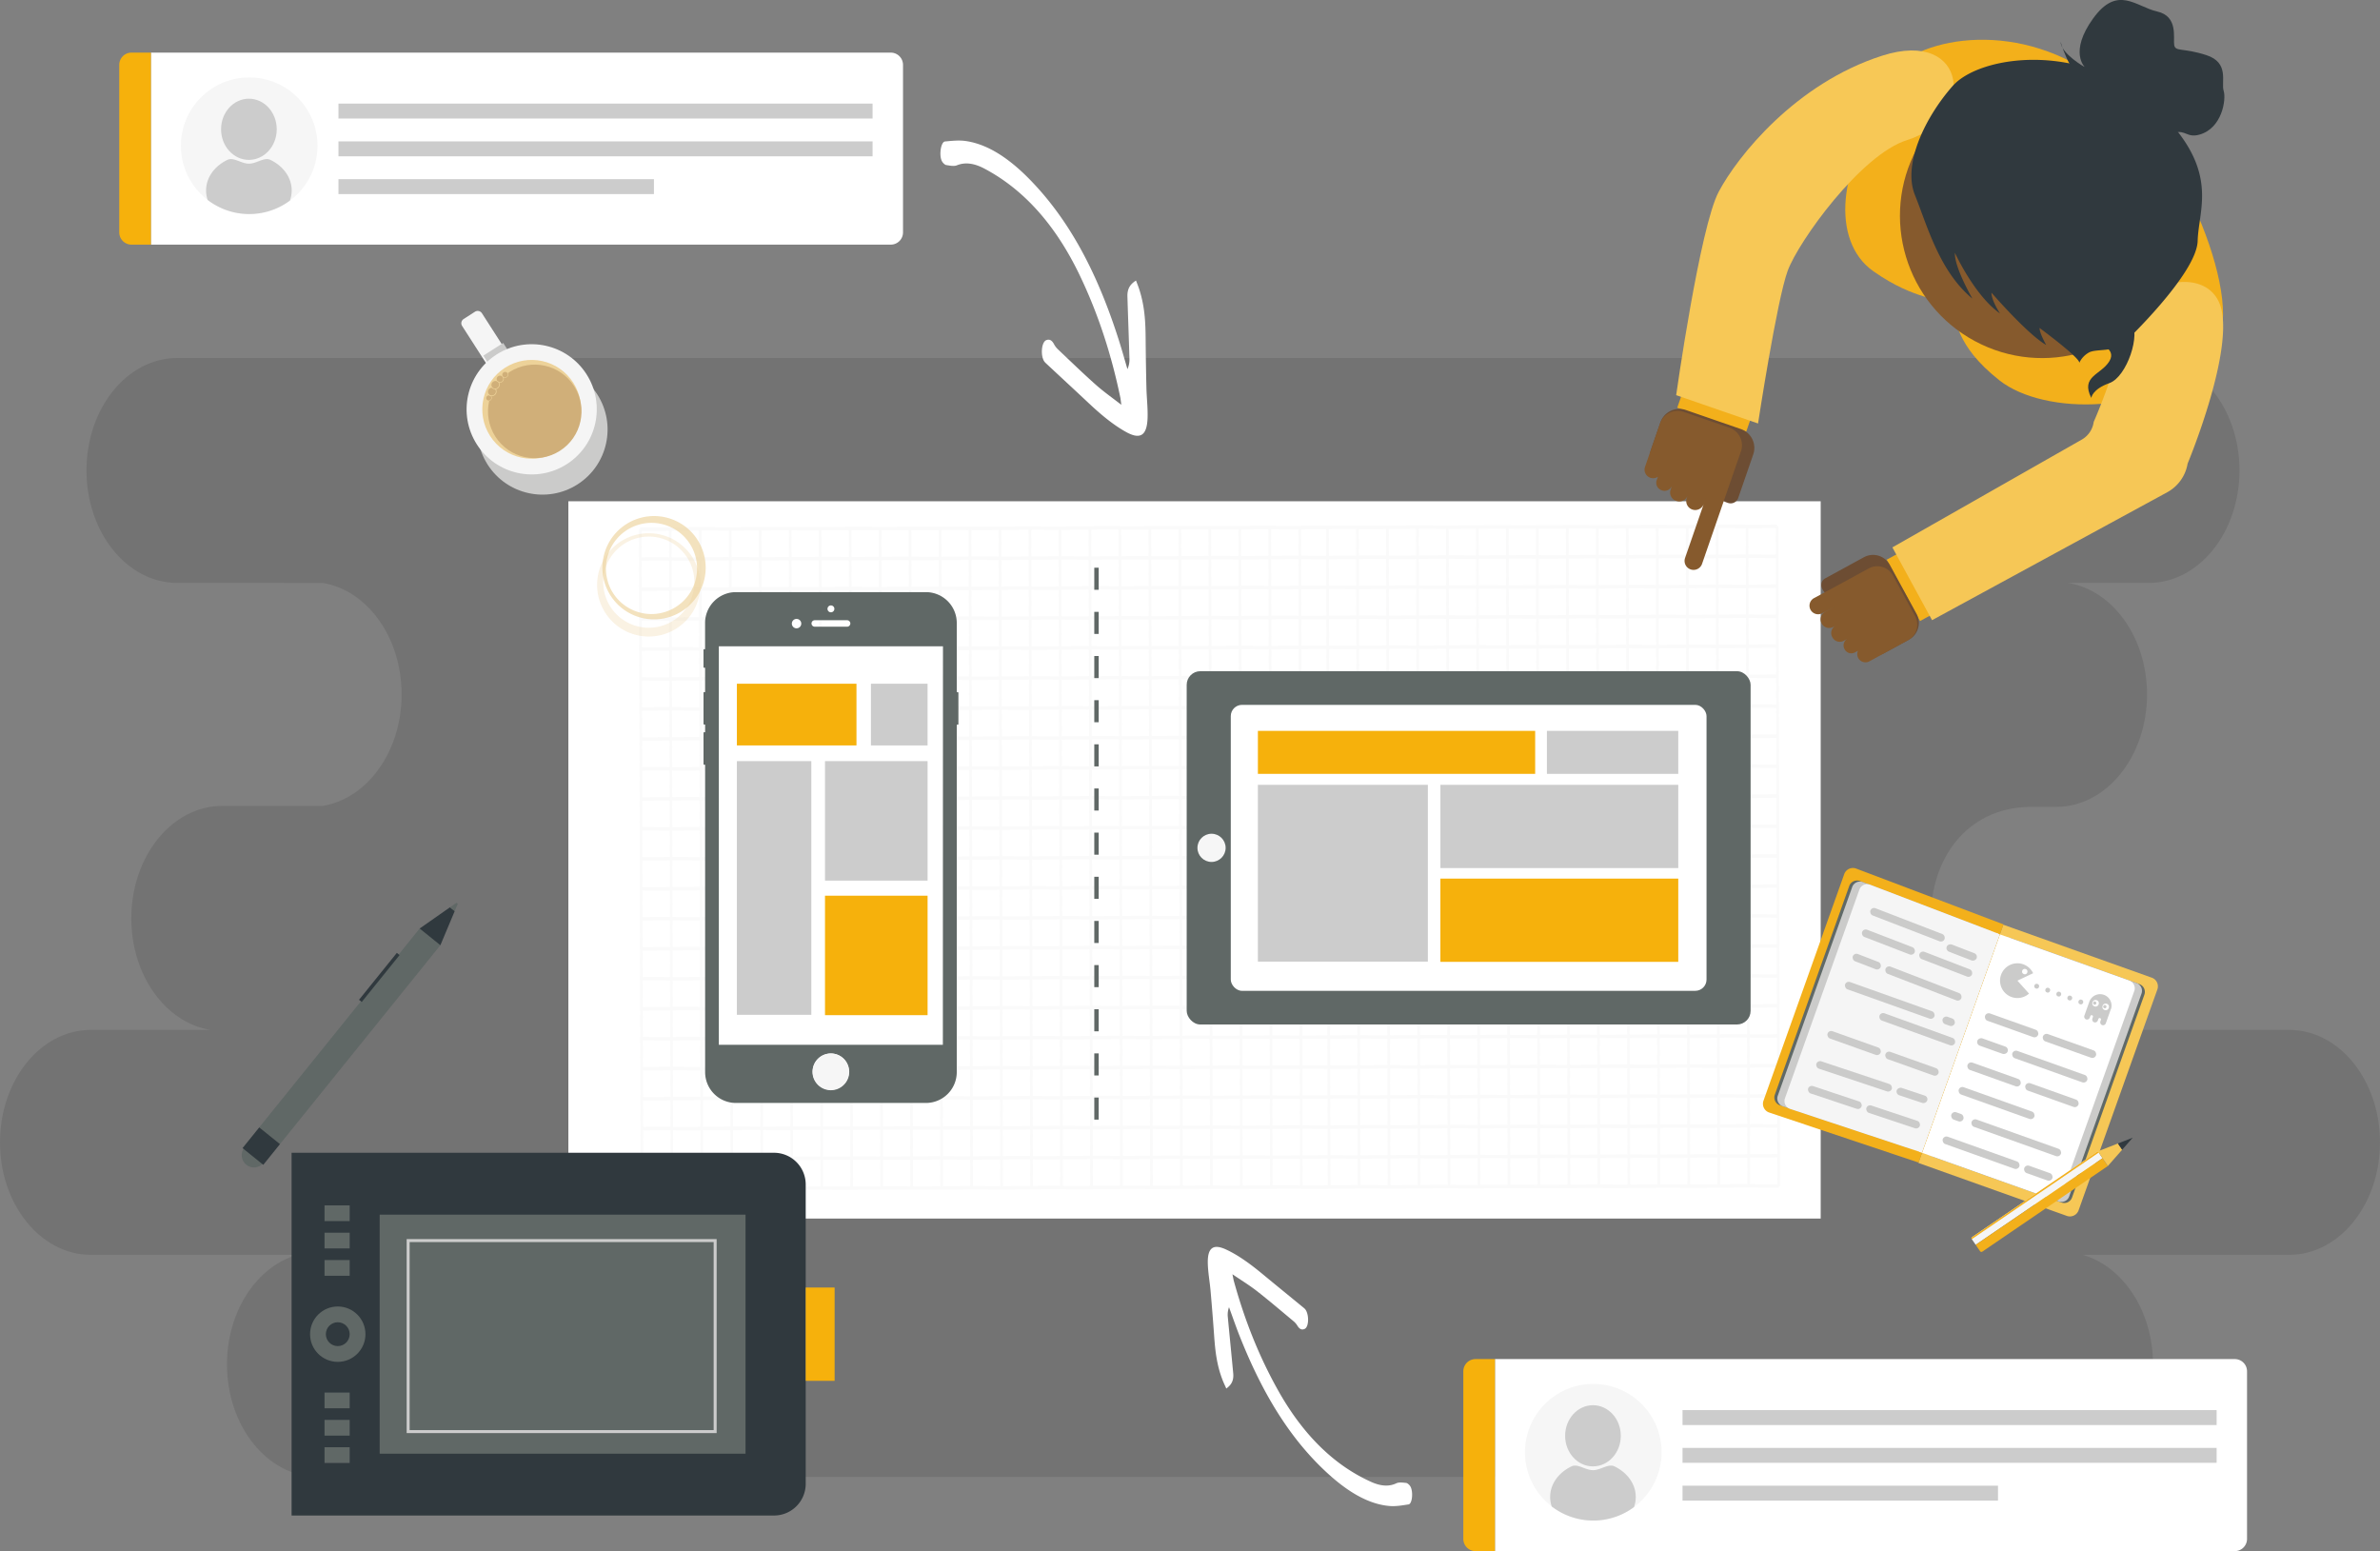 <svg xmlns="http://www.w3.org/2000/svg" viewBox="0 0 1945.09 1267.53"><rect x="0" y="0" width="1945.09" height="1267.53" fill="#808080" stroke="none"/><defs><style>.cls-1{opacity:0.1;}.cls-2{fill:#fff;}.cls-11,.cls-3,.cls-4,.cls-9{fill:none;stroke-miterlimit:10;}.cls-3,.cls-4{stroke:#cbcbca;}.cls-3{stroke-width:2.81px;}.cls-4{stroke-width:2.14px;}.cls-5{fill:#606866;}.cls-6{fill:#f6f6f6;}.cls-7{fill:#f6b10c;}.cls-8{fill:#ccc;}.cls-9{stroke:#606866;stroke-width:3.61px;stroke-dasharray:18.04;}.cls-10{fill:#30393e;}.cls-11{stroke:#ccc;stroke-width:2.44px;}.cls-12,.cls-13,.cls-16{fill:#edd299;}.cls-12{opacity:0.63;}.cls-13{opacity:0.27;}.cls-14{fill:#cbcbca;}.cls-15{fill:#f5f5f5;}.cls-17{fill:#d0af79;}.cls-18{fill:#f6c756;}.cls-19{fill:#606967;}.cls-20{fill:#f3b01b;}.cls-21{fill:#30393f;}.cls-22{fill:#6d4d33;}.cls-23{fill:#865a2d;}.cls-24{fill:#f7c856;}</style></defs><title>Asset 14</title><g id="Layer_2" data-name="Layer 2"><g id="Layer_1-2" data-name="Layer 1"><path class="cls-1" d="M1870.89,841.6H1657.17v-.07c-49.49-1.44-79.17-41.64-79.17-91.05s29.68-89.61,79.17-91.05v-.07h23.32c41,0,74.2-41.15,74.2-91.9h0c0-46.74-28.18-85.3-64.64-91.12h66c41,0,74.2-41.15,74.2-91.9h0c0-50.76-33.23-91.91-74.2-91.91H144.88c-41,0-74.2,41.15-74.2,91.91h0c0,50.76,33.22,91.9,74.2,91.9H263.52c36.49,5.78,64.71,44.35,64.71,91.12S300,652.79,263.52,658.57h-82c-41,0-74.2,41.15-74.2,91.9h0c0,46.74,28.18,85.31,64.64,91.12H74.2c-41,0-74.2,41.15-74.2,91.91H0c0,50.76,33.22,91.91,74.2,91.91H242.87c-32.86,9.45-57.36,45.92-57.36,89.5h0c0,50.76,33.22,91.91,74.2,91.91H1685.38c41,0,74.2-41.15,74.2-91.91h0c0-43.58-24.5-80-57.36-89.5h168.67c41,0,74.2-41.15,74.2-91.91h0C1945.09,882.74,1911.87,841.6,1870.89,841.6Z"/><rect class="cls-2" x="464.51" y="409.62" width="1023.48" height="586.14"/><g class="cls-1"><line class="cls-3" x1="1452.34" y1="430.09" x2="523.35" y2="432.35"/><line class="cls-3" x1="1452.4" y1="454.58" x2="523.41" y2="456.85"/><line class="cls-3" x1="1452.46" y1="479.08" x2="523.47" y2="481.35"/><line class="cls-3" x1="1452.52" y1="503.58" x2="523.53" y2="505.84"/><line class="cls-3" x1="1452.64" y1="552.57" x2="523.65" y2="554.83"/><line class="cls-3" x1="1452.58" y1="528.07" x2="523.59" y2="530.34"/><line class="cls-3" x1="1452.7" y1="577.06" x2="523.71" y2="579.33"/><line class="cls-3" x1="1452.76" y1="601.56" x2="523.77" y2="603.82"/><line class="cls-3" x1="1452.82" y1="626.05" x2="523.83" y2="628.32"/><line class="cls-3" x1="1452.88" y1="650.55" x2="523.89" y2="652.82"/><line class="cls-3" x1="1452.94" y1="675.05" x2="523.95" y2="677.31"/><line class="cls-3" x1="1453" y1="699.54" x2="524.01" y2="701.81"/><line class="cls-3" x1="1453.06" y1="724.04" x2="524.07" y2="726.3"/><line class="cls-3" x1="1453.12" y1="748.53" x2="524.12" y2="750.8"/><line class="cls-3" x1="1453.18" y1="773.03" x2="524.18" y2="775.29"/><line class="cls-3" x1="1453.66" y1="969" x2="524.66" y2="971.26"/><line class="cls-3" x1="1453.24" y1="797.53" x2="524.24" y2="799.79"/><line class="cls-3" x1="1453.3" y1="822.02" x2="524.3" y2="824.29"/><line class="cls-3" x1="1453.36" y1="846.52" x2="524.36" y2="848.78"/><line class="cls-3" x1="1453.42" y1="871.01" x2="524.42" y2="873.28"/><line class="cls-3" x1="1453.48" y1="895.51" x2="524.48" y2="897.77"/><line class="cls-3" x1="1453.54" y1="920" x2="524.54" y2="922.27"/><line class="cls-3" x1="1453.6" y1="944.5" x2="524.6" y2="946.77"/><line class="cls-4" x1="1063.53" y1="969.95" x2="1062.22" y2="431.04"/><line class="cls-4" x1="1039.04" y1="970.01" x2="1037.72" y2="431.1"/><line class="cls-4" x1="1014.54" y1="970.07" x2="1013.23" y2="431.16"/><line class="cls-4" x1="990.04" y1="970.13" x2="988.73" y2="431.22"/><line class="cls-4" x1="941.05" y1="970.25" x2="939.74" y2="431.34"/><line class="cls-4" x1="965.55" y1="970.19" x2="964.23" y2="431.28"/><line class="cls-4" x1="916.56" y1="970.31" x2="915.24" y2="431.4"/><line class="cls-4" x1="892.06" y1="970.36" x2="890.75" y2="431.46"/><line class="cls-4" x1="867.57" y1="970.42" x2="866.25" y2="431.52"/><line class="cls-4" x1="843.07" y1="970.48" x2="841.76" y2="431.58"/><line class="cls-4" x1="818.57" y1="970.54" x2="817.26" y2="431.64"/><line class="cls-4" x1="794.08" y1="970.6" x2="792.76" y2="431.7"/><line class="cls-4" x1="769.58" y1="970.66" x2="768.27" y2="431.76"/><line class="cls-4" x1="745.09" y1="970.72" x2="743.77" y2="431.82"/><line class="cls-4" x1="720.59" y1="970.78" x2="719.28" y2="431.88"/><line class="cls-4" x1="524.62" y1="971.26" x2="523.31" y2="432.35"/><line class="cls-4" x1="696.09" y1="970.84" x2="694.78" y2="431.94"/><line class="cls-4" x1="671.6" y1="970.9" x2="670.28" y2="432"/><line class="cls-4" x1="647.1" y1="970.96" x2="645.79" y2="432.06"/><line class="cls-4" x1="622.61" y1="971.02" x2="621.29" y2="432.12"/><line class="cls-4" x1="598.11" y1="971.08" x2="596.8" y2="432.17"/><line class="cls-4" x1="573.62" y1="971.14" x2="572.3" y2="432.23"/><line class="cls-4" x1="549.12" y1="971.2" x2="547.81" y2="432.29"/><line class="cls-4" x1="1453.66" y1="969" x2="1452.34" y2="430.09"/><line class="cls-4" x1="1429.16" y1="969.06" x2="1427.85" y2="430.15"/><line class="cls-4" x1="1404.67" y1="969.12" x2="1403.35" y2="430.21"/><line class="cls-4" x1="1380.17" y1="969.17" x2="1378.86" y2="430.27"/><line class="cls-4" x1="1355.68" y1="969.23" x2="1354.36" y2="430.33"/><line class="cls-4" x1="1331.18" y1="969.29" x2="1329.87" y2="430.39"/><line class="cls-4" x1="1306.68" y1="969.35" x2="1305.37" y2="430.45"/><line class="cls-4" x1="1282.19" y1="969.41" x2="1280.87" y2="430.51"/><line class="cls-4" x1="1086.22" y1="969.89" x2="1084.91" y2="430.98"/><line class="cls-4" x1="1257.69" y1="969.47" x2="1256.38" y2="430.57"/><line class="cls-4" x1="1233.2" y1="969.53" x2="1231.88" y2="430.63"/><line class="cls-4" x1="1208.7" y1="969.59" x2="1207.39" y2="430.69"/><line class="cls-4" x1="1184.21" y1="969.65" x2="1182.89" y2="430.75"/><line class="cls-4" x1="1159.71" y1="969.71" x2="1158.4" y2="430.81"/><line class="cls-4" x1="1135.21" y1="969.77" x2="1133.9" y2="430.87"/><line class="cls-4" x1="1110.72" y1="969.83" x2="1109.4" y2="430.92"/></g><rect class="cls-2" x="587.5" y="528.12" width="183.18" height="326.8"/><path class="cls-5" d="M782.81,565.65h-.88V509.06a25.22,25.22,0,0,0-25.19-25.19H601.42a25.22,25.22,0,0,0-25.19,25.19v21.48h-.86a.42.42,0,0,0-.26.12l-.06,0s0,0,0,0a.5.5,0,0,0-.12.31v14.19a.48.48,0,0,0,.46.5h.86v19.92h-.86a.44.44,0,0,0-.26.12s0,0-.06,0,0,0,0,0a.5.5,0,0,0-.12.31v25.56a.48.48,0,0,0,.46.5h.86v6.28h-.86a.48.48,0,0,0-.46.5v25.55a.48.48,0,0,0,.46.5h.86V876.11a25.22,25.22,0,0,0,25.19,25.19H756.74a25.22,25.22,0,0,0,25.19-25.19V592.2h.88a.48.48,0,0,0,.47-.5V566.15A.49.49,0,0,0,782.81,565.65ZM679.09,494.73a2.81,2.81,0,1,1-2.81,2.81A2.81,2.81,0,0,1,679.09,494.73Zm-13.23,12.1h26.46a2.64,2.64,0,1,1,0,5.28H665.86a2.64,2.64,0,1,1,0-5.28ZM651,505.74a3.85,3.85,0,1,1-3.85,3.84A3.85,3.85,0,0,1,651,505.74Zm28,384.76a14.82,14.82,0,1,1,14.82-14.82A14.84,14.84,0,0,1,679.09,890.5Zm91.57-36.72H587.48V528.13H770.66Z"/><circle class="cls-6" cx="679.03" cy="875.88" r="15.02"/><rect class="cls-7" x="602.23" y="558.72" width="97.73" height="50.41"/><rect class="cls-8" x="711.78" y="558.72" width="46.29" height="50.41"/><rect class="cls-8" x="602.23" y="621.98" width="60.84" height="207.28"/><rect class="cls-8" x="674.24" y="621.98" width="83.84" height="97.62"/><rect class="cls-7" x="674.24" y="731.93" width="83.84" height="97.62"/><rect class="cls-5" x="969.84" y="548.48" width="460.87" height="288.7" rx="11.14" ry="11.14"/><rect class="cls-2" x="1005.87" y="575.98" width="388.82" height="233.69" rx="9.21" ry="9.21"/><circle class="cls-6" cx="990.15" cy="692.83" r="11.52"/><rect class="cls-7" x="1028.03" y="597.24" width="226.61" height="35.13"/><rect class="cls-8" x="1264.24" y="597.24" width="107.34" height="35.13"/><rect class="cls-8" x="1028.03" y="641.33" width="138.91" height="144.46"/><rect class="cls-8" x="1177.18" y="641.33" width="194.41" height="68.03"/><rect class="cls-7" x="1177.18" y="717.96" width="194.41" height="68.03"/><line class="cls-9" x1="896.12" y1="463.91" x2="896.12" y2="919.7"/><path class="cls-2" d="M1826.41,1110.59H1221.76v156.93h604.66a10,10,0,0,0,10-10V1120.59A10,10,0,0,0,1826.41,1110.59Z"/><path class="cls-7" d="M1205.92,1110.59a10,10,0,0,0-10,10v136.93a10,10,0,0,0,10,10h15.83V1110.59Z"/><path class="cls-10" d="M238.3,942H632.57a25.91,25.91,0,0,1,25.91,25.91v244.6a25.91,25.91,0,0,1-25.91,25.91H238.3a0,0,0,0,1,0,0V942A0,0,0,0,1,238.3,942Z"/><rect class="cls-5" x="310.3" y="992.57" width="298.99" height="195.33"/><rect class="cls-7" x="658.48" y="1052.11" width="23.62" height="76.25"/><rect class="cls-5" x="265.22" y="1137.95" width="20.56" height="12.85"/><rect class="cls-5" x="265.22" y="1160.29" width="20.56" height="12.85"/><rect class="cls-5" x="265.22" y="1182.63" width="20.56" height="12.85"/><rect class="cls-5" x="265.22" y="984.99" width="20.56" height="12.85"/><rect class="cls-5" x="265.22" y="1007.33" width="20.56" height="12.85"/><rect class="cls-5" x="265.22" y="1029.67" width="20.56" height="12.85"/><circle class="cls-5" cx="276.04" cy="1090.24" r="22.63"/><circle class="cls-10" cx="276.04" cy="1090.24" r="9.74"/><rect class="cls-11" x="333.56" y="1013.76" width="250.91" height="156.09"/><circle class="cls-5" cx="207.57" cy="943.95" r="10.02" transform="translate(-657.49 512.92) rotate(-51.11)"/><rect class="cls-5" x="181.48" y="835.97" width="208.8" height="21.77" transform="translate(1124.53 1155.98) rotate(128.89)"/><rect class="cls-10" x="285.33" y="797.32" width="49.26" height="2.86" transform="translate(1126.29 1058.94) rotate(128.89)"/><rect class="cls-10" x="202.62" y="925.71" width="21.77" height="21.77" transform="translate(1076.57 1358.39) rotate(128.89)"/><polygon class="cls-10" points="359.9 772.43 371.63 744.49 367.77 741.38 342.95 758.76 359.9 772.43"/><path class="cls-5" d="M373.94,739a.86.86,0,0,0-1.29-1l-4.89,3.42,3.86,3.11Z"/><path class="cls-12" d="M546.81,504.29a42.21,42.21,0,1,0-52.67-28.1A42.21,42.21,0,0,0,546.81,504.29Zm-50-28.93a37.25,37.25,0,1,1,46.48,24.79A37.25,37.25,0,0,1,496.77,475.37Z"/><path class="cls-13" d="M488,477.47a42.21,42.21,0,1,0,42.69-41.73A42.21,42.21,0,0,0,488,477.47Zm42.68-39A37.25,37.25,0,1,1,493,475.32,37.25,37.25,0,0,1,530.68,438.5Z"/><circle class="cls-14" cx="443.35" cy="351.02" r="53.2" transform="translate(-119.24 293.84) rotate(-32.57)"/><path class="cls-15" d="M374.07,267.39h43.34a4.13,4.13,0,0,1,4.13,4.13v11a4.13,4.13,0,0,1-4.13,4.13H374.07a0,0,0,0,1,0,0V267.39A0,0,0,0,1,374.07,267.39Z" transform="matrix(-0.54, -0.84, 0.84, -0.54, 378.48, 761.39)"/><rect class="cls-14" x="399.9" y="281.78" width="14.21" height="19.26" transform="translate(380.49 791.28) rotate(-122.57)"/><circle class="cls-15" cx="434.53" cy="334.51" r="53.2" transform="translate(-111.74 286.5) rotate(-32.57)"/><circle class="cls-16" cx="434.53" cy="334.51" r="40.36" transform="translate(-111.74 286.5) rotate(-32.57)"/><circle class="cls-17" cx="437.03" cy="336.2" r="38.22" transform="translate(-112.25 288.11) rotate(-32.57)"/><path class="cls-16" d="M398.44,323a2.41,2.41,0,0,1,3.27,1.07,2.51,2.51,0,0,1-1.22,3.28,2.41,2.41,0,0,1-3.27-1.07A2.51,2.51,0,0,1,398.44,323Z"/><path class="cls-17" d="M398.59,323.33a2.05,2.05,0,0,1,2.79.92,2.14,2.14,0,0,1-1,2.8,2.05,2.05,0,0,1-2.79-.92A2.14,2.14,0,0,1,398.59,323.33Z"/><path class="cls-16" d="M400.5,316.69a3.65,3.65,0,0,1,5,1.63,3.81,3.81,0,0,1-1.85,5,3.65,3.65,0,0,1-5-1.63A3.81,3.81,0,0,1,400.5,316.69Z"/><path class="cls-17" d="M400.73,317.17a3.12,3.12,0,0,1,4.24,1.39,3.25,3.25,0,0,1-1.58,4.26,3.12,3.12,0,0,1-4.24-1.39A3.25,3.25,0,0,1,400.73,317.17Z"/><path class="cls-16" d="M407.3,306.84a3.08,3.08,0,0,1,4.18,1.37,3.21,3.21,0,0,1-1.56,4.2,3.08,3.08,0,0,1-4.18-1.37A3.21,3.21,0,0,1,407.3,306.84Z"/><path class="cls-17" d="M407.49,307.25a2.63,2.63,0,0,1,3.57,1.17,2.74,2.74,0,0,1-1.33,3.59,2.63,2.63,0,0,1-3.57-1.17A2.74,2.74,0,0,1,407.49,307.25Z"/><path class="cls-16" d="M411.66,303.8a2.57,2.57,0,0,1,3.49,1.14,2.68,2.68,0,0,1-1.3,3.5,2.57,2.57,0,0,1-3.49-1.14A2.68,2.68,0,0,1,411.66,303.8Z"/><path class="cls-17" d="M411.82,304.14a2.19,2.19,0,0,1,3,1,2.29,2.29,0,0,1-1.11,3,2.19,2.19,0,0,1-3-1A2.29,2.29,0,0,1,411.82,304.14Z"/><path class="cls-16" d="M403.24,311.22a3.56,3.56,0,0,1,4.84,1.59,3.71,3.71,0,0,1-1.8,4.85,3.56,3.56,0,0,1-4.84-1.59A3.71,3.71,0,0,1,403.24,311.22Z"/><path class="cls-17" d="M403.46,311.69a3,3,0,0,1,4.13,1.35,3.17,3.17,0,0,1-1.54,4.15,3,3,0,0,1-4.13-1.35A3.17,3.17,0,0,1,403.46,311.69Z"/><g id="FE1xaR.tif"><path class="cls-2" d="M1007.22,1041.27c7.16,4.88,13.76,8.87,20.14,13.85,10,7.82,19.9,16.28,29.82,24.55a14.66,14.66,0,0,1,3.06,3.52c2.14,3.54,4.18,3.61,6.06,2.72,3.19-1.5,3.72-10.35,1-15.2a7.67,7.67,0,0,0-1.82-2c-11.19-9.2-22.41-18.3-33.59-27.55-9.75-8.06-19.59-15.33-29.8-20.08-10.46-4.86-15.3-1.65-15,11.27.16,7.29,1.62,15.14,2.28,22.67q1.59,18.08,2.87,36.05c.87,12.36,2.09,24.75,7.37,37.75.73,1.79,1.58,3.54,2.61,5.84,3.67-2.72,6.25-6,5.65-12.4-1.43-15.4-3-30.85-4.44-46.24a17.82,17.82,0,0,1,1-7.81c2.67,7.28,5.2,14.59,8,21.83,16,40.73,36.3,78,65.88,107.49,18.39,18.32,37.4,31.33,57,33.09,5.5.49,10.69-.49,15.85-1.27,3.15-.48,4-11,1.3-15-.79-1.19-2.33-2.47-3.27-2.56-2.78-.25-5.83-.74-8.06.32-6.12,2.93-13,2.24-20.55-1.16-29.9-13.46-55.35-38-75.91-74.56-16.24-28.89-27.91-59.05-36.42-90.08C1008,1045.12,1007.77,1043.92,1007.22,1041.27Z"/></g><circle class="cls-6" cx="1302.13" cy="1186.73" r="55.82"/><ellipse class="cls-8" cx="1301.87" cy="1173.28" rx="22.75" ry="25"/><path class="cls-8" d="M1319.46,1198.28c-5.17-2.49-11.17,3.09-17.58,3.09s-12.41-5.58-17.58-3.09c-10.41,5-17.41,14.33-17.41,25a24.27,24.27,0,0,0,1.27,7.73,55.8,55.8,0,0,0,67.23.53,24.3,24.3,0,0,0,1.46-8.26C1336.86,1212.61,1329.86,1203.29,1319.46,1198.28Z"/><rect class="cls-8" x="1375.06" y="1152.29" width="436.51" height="12.2"/><rect class="cls-8" x="1375.06" y="1183.16" width="436.51" height="12.2"/><rect class="cls-8" x="1375.06" y="1214.04" width="257.84" height="12.2"/><path class="cls-2" d="M728,43H123.3V199.9H728a10,10,0,0,0,10-10V53A10,10,0,0,0,728,43Z"/><path class="cls-7" d="M107.47,43a10,10,0,0,0-10,10V189.9a10,10,0,0,0,10,10H123.3V43Z"/><circle class="cls-6" cx="203.67" cy="119.1" r="55.82"/><ellipse class="cls-8" cx="203.42" cy="105.65" rx="22.75" ry="25"/><path class="cls-8" d="M221,130.65c-5.17-2.49-11.17,3.09-17.58,3.09s-12.41-5.58-17.58-3.09c-10.41,5-17.41,14.33-17.41,25a24.27,24.27,0,0,0,1.27,7.73,55.8,55.8,0,0,0,67.23.53,24.3,24.3,0,0,0,1.46-8.26C238.41,145,231.41,135.66,221,130.65Z"/><rect class="cls-8" x="276.61" y="84.66" width="436.51" height="12.2"/><rect class="cls-8" x="276.61" y="115.53" width="436.51" height="12.2"/><rect class="cls-8" x="276.61" y="146.41" width="257.84" height="12.2"/><g id="FE1xaR.tif-2" data-name="FE1xaR.tif"><path class="cls-2" d="M916.44,330.8c-7.48-5.82-14.41-10.63-21-16.51-10.4-9.23-20.6-19.15-30.86-28.86a16,16,0,0,1-3.1-4.06c-2.09-4-4.31-4.23-6.43-3.39-3.59,1.42-4.78,11-2.12,16.53a8.39,8.39,0,0,0,1.85,2.32c11.58,10.81,23.2,21.53,34.76,32.39,10.08,9.47,20.32,18.08,31.15,24,11.08,6,16.59,2.85,17.17-11.27.33-8-.72-16.64-.92-24.9q-.48-19.84-.64-39.55c-.1-13.56-.58-27.16-5.44-41.71-.67-2-1.48-4-2.45-6.55-4.19,2.72-7.24,6.08-7,13.15.5,16.91,1.18,33.89,1.65,50.79a19.49,19.49,0,0,1-1.63,8.46c-2.41-8.13-4.67-16.29-7.27-24.39-14.61-45.57-34.23-87.66-64.49-121.89-18.81-21.27-38.66-36.79-59.94-40.06-6-.92-11.7-.2-17.4.3-3.47.3-5.08,11.68-2.45,16.26.78,1.36,2.38,2.86,3.39,3,3,.47,6.31,1.22,8.82.2,6.88-2.78,14.35-1.55,22.35,2.68,31.71,16.76,57.8,45.31,77.71,86.64,15.74,32.66,26.39,66.39,33.53,100.85C915.9,326.54,916,327.87,916.44,330.8Z"/></g><path class="cls-18" d="M1598.65,772.47H1727.5A7.53,7.53,0,0,1,1735,780V971.61a7.53,7.53,0,0,1-7.53,7.53H1598.65a0,0,0,0,1,0,0V772.47A0,0,0,0,1,1598.65,772.47Z" transform="translate(391.01 -508.99) rotate(19.63)"/><path class="cls-19" d="M1607.5,780.88h112.26a6.74,6.74,0,0,1,6.74,6.74v176a6.74,6.74,0,0,1-6.74,6.74H1607.5a0,0,0,0,1,0,0V780.88a0,0,0,0,1,0,0Z" transform="translate(390.97 -509.05) rotate(19.63)"/><path class="cls-14" d="M1605.14,780h112.26a6.74,6.74,0,0,1,6.74,6.74v176a6.74,6.74,0,0,1-6.74,6.74H1605.14a0,0,0,0,1,0,0V780a0,0,0,0,1,0,0Z" transform="translate(390.55 -508.31) rotate(19.63)"/><path class="cls-2" d="M1599.23,777.93h112.26a6.74,6.74,0,0,1,6.74,6.74v176a6.74,6.74,0,0,1-6.74,6.74H1599.23a0,0,0,0,1,0,0V777.93a0,0,0,0,1,0,0Z" transform="translate(389.49 -506.44) rotate(19.63)"/><path class="cls-20" d="M1516.87,709.73l120.52,45.64L1568,950l-122.21-40.92a7.53,7.53,0,0,1-4.56-9.62l66-185.2A7.53,7.53,0,0,1,1516.87,709.73Z"/><path class="cls-19" d="M1519.93,719.93,1624.82,760l-63.65,178.5-106.58-35.34a6.74,6.74,0,0,1-4.08-8.61L1511.32,724A6.74,6.74,0,0,1,1519.93,719.93Z"/><path class="cls-14" d="M1522.29,720.77l104.89,40.07-63.65,178.5L1457,904a6.74,6.74,0,0,1-4.08-8.61l60.82-170.54A6.74,6.74,0,0,1,1522.29,720.77Z"/><path class="cls-15" d="M1528.2,722.88l104.89,40.07-63.65,178.5-106.58-35.34a6.74,6.74,0,0,1-4.08-8.61L1519.6,727A6.74,6.74,0,0,1,1528.2,722.88Z"/><rect class="cls-14" x="1621.07" y="834.57" width="46.06" height="6.33" rx="3.16" ry="3.16" transform="translate(376.9 -503.56) rotate(19.63)"/><rect class="cls-14" x="1668.36" y="851.43" width="46.06" height="6.33" rx="3.16" ry="3.16" transform="translate(385.31 -518.47) rotate(19.63)"/><rect class="cls-14" x="1642.84" y="868.35" width="64.97" height="6.33" rx="3.16" ry="3.16" transform="translate(390.06 -512.09) rotate(19.63)"/><rect class="cls-14" x="1625.17" y="841.63" width="6.33" height="26.27" rx="3.16" ry="3.16" transform="translate(276.29 2101.39) rotate(-70.37)"/><rect class="cls-15" x="1600.24" y="757.53" width="2.51" height="189.51" transform="translate(379.32 -488.41) rotate(19.63)"/><rect class="cls-14" x="1606.73" y="874.76" width="46.06" height="6.33" rx="3.16" ry="3.16" transform="translate(389.57 -496.41) rotate(19.63)"/><rect class="cls-14" x="1654.02" y="891.63" width="46.06" height="6.33" rx="3.16" ry="3.16" transform="translate(397.98 -511.32) rotate(19.63)"/><rect class="cls-14" x="1594.55" y="909.37" width="10.46" height="6.33" rx="3.16" ry="3.16" transform="translate(399.45 -484.33) rotate(19.63)"/><rect class="cls-14" x="1609.15" y="926.54" width="77.52" height="6.33" rx="3.16" ry="3.16" transform="translate(408.02 -499.5) rotate(19.63)"/><rect class="cls-14" x="1653.54" y="955.56" width="24.41" height="6.33" rx="3.16" ry="3.16" transform="translate(2912.7 2421.24) rotate(-160.37)"/><rect class="cls-14" x="1585.75" y="938.87" width="66.44" height="6.33" rx="3.16" ry="3.16" transform="translate(2827.47 2373.14) rotate(-160.37)"/><rect class="cls-14" x="1599" y="898.14" width="65.61" height="6.33" rx="3.16" ry="3.16" transform="translate(397.54 -495.74) rotate(19.63)"/><rect class="cls-14" x="1524.25" y="909.43" width="46.06" height="6.33" rx="3.16" ry="3.16" transform="translate(2726.35 2267.83) rotate(-161.56)"/><rect class="cls-14" x="1476.62" y="893.54" width="46.06" height="6.33" rx="3.16" ry="3.16" transform="translate(2638.57 2221.81) rotate(-161.56)"/><rect class="cls-14" x="1482.88" y="876.29" width="64.97" height="6.33" rx="3.16" ry="3.16" transform="translate(2674.65 2193.17) rotate(-161.56)"/><rect class="cls-14" x="1559.53" y="882.1" width="6.33" height="26.27" rx="3.16" ry="3.16" transform="translate(219.03 2094.42) rotate(-71.56)"/><rect class="cls-14" x="1539.47" y="866.1" width="46.06" height="6.33" rx="3.16" ry="3.16" transform="translate(2742.24 2212.86) rotate(-160.37)"/><rect class="cls-14" x="1492.18" y="849.24" width="46.06" height="6.33" rx="3.16" ry="3.16" transform="translate(2656.08 2164.22) rotate(-160.37)"/><rect class="cls-14" x="1587.26" y="831.49" width="10.46" height="6.33" rx="3.16" ry="3.16" transform="translate(2812.11 2155.71) rotate(-160.37)"/><rect class="cls-14" x="1505.6" y="814.33" width="77.52" height="6.33" rx="3.16" ry="3.16" transform="translate(2724.41 2106.22) rotate(-160.37)"/><rect class="cls-14" x="1513.39" y="782.66" width="24.41" height="6.33" rx="3.16" ry="3.16" transform="translate(385.21 -496.55) rotate(21.1)"/><rect class="cls-14" x="1538.7" y="800.54" width="66.44" height="6.33" rx="3.16" ry="3.16" transform="translate(394.76 -512.03) rotate(21.1)"/><rect class="cls-14" x="1527.66" y="842.72" width="65.61" height="6.33" rx="3.16" ry="3.16" transform="matrix(-0.94, -0.34, 0.34, -0.94, 2746.14, 2166.77)"/><rect class="cls-14" x="1567.18" y="784.72" width="46.06" height="6.33" rx="3.16" ry="3.16" transform="translate(2790.14 2095.45) rotate(-158.9)"/><rect class="cls-14" x="1520.34" y="766.65" width="46.06" height="6.33" rx="3.16" ry="3.16" transform="translate(2706.1 2043.65) rotate(-158.9)"/><rect class="cls-14" x="1526.49" y="752.49" width="64.97" height="6.33" rx="3.16" ry="3.16" transform="translate(2741.35 2021.89) rotate(-158.9)"/><rect class="cls-14" x="1602.35" y="760.48" width="6.33" height="26.27" rx="3.16" ry="3.16" transform="matrix(0.36, -0.93, 0.93, 0.36, 305.76, 1992.95)"/><path class="cls-14" d="M1648.78,801.35l9.47,10.58a14.2,14.2,0,1,1,3.35-16.66Z"/><circle class="cls-2" cx="1654.7" cy="793.87" r="2.21" transform="translate(351.15 2085.78) rotate(-70.37)"/><circle class="cls-14" cx="1664.45" cy="805.83" r="1.99" transform="translate(346.37 2102.91) rotate(-70.37)"/><circle class="cls-14" cx="1673.46" cy="809.04" r="1.99" transform="translate(349.33 2113.53) rotate(-70.37)"/><circle class="cls-14" cx="1682.48" cy="812.26" r="1.99" transform="translate(352.29 2124.16) rotate(-70.37)"/><path class="cls-14" d="M1725.26,824.56a9.36,9.36,0,0,0-17.62-6.28h0l-4.12,11.56a2.47,2.47,0,0,0,1,3,2.38,2.38,0,0,0,3.41-1.28l.45-1.26a1.11,1.11,0,0,1,1.42-.67h0a1.11,1.11,0,0,1,.67,1.42l-.4,1.14a2.47,2.47,0,0,0,1,3,2.38,2.38,0,0,0,3.41-1.28l.45-1.26a1.11,1.11,0,0,1,1.42-.67h0a1.11,1.11,0,0,1,.67,1.42l-.45,1.26a2.38,2.38,0,0,0,1.44,3h0a2.38,2.38,0,0,0,3-1.44l4.16-11.68Z"/><circle class="cls-2" cx="1712.55" cy="819.75" r="2.68" transform="translate(365.21 2157.46) rotate(-70.37)"/><circle class="cls-2" cx="1720.83" cy="822.7" r="2.68" transform="translate(367.92 2167.22) rotate(-70.37)"/><circle class="cls-14" cx="1720.13" cy="822.54" r="1.34" transform="translate(367.61 2166.45) rotate(-70.37)"/><circle class="cls-14" cx="1711.86" cy="819.59" r="1.34" transform="translate(364.89 2156.7) rotate(-70.37)"/><circle class="cls-14" cx="1691.49" cy="815.47" r="1.99" transform="translate(355.24 2134.78) rotate(-70.37)"/><circle class="cls-14" cx="1700.5" cy="818.69" r="1.99" transform="translate(358.2 2145.41) rotate(-70.37)"/><path class="cls-15" d="M1661.17,916.27H1668a0,0,0,0,1,0,0v125.5a0,0,0,0,1,0,0h-5.47a1.37,1.37,0,0,1-1.37-1.37V916.27A0,0,0,0,1,1661.17,916.27Z" transform="translate(1535.28 -947.8) rotate(55.7)"/><path class="cls-20" d="M1664.84,922.26h7.68a0,0,0,0,1,0,0v124.13a1.37,1.37,0,0,1-1.37,1.37h-6.31a0,0,0,0,1,0,0V922.26A0,0,0,0,1,1664.84,922.26Z" transform="translate(1542.02 -948.56) rotate(55.7)"/><polygon class="cls-18" points="1730.88 934.42 1714.5 940.83 1722.68 952.82 1734.36 939.52 1730.88 934.42"/><polygon class="cls-21" points="1743 929.67 1730.88 934.42 1734.36 939.52 1743 929.67"/><path class="cls-20" d="M1662.39,914h1.26a0,0,0,0,1,0,0v125.5a0,0,0,0,1,0,0h-.28a1,1,0,0,1-1-1V914a0,0,0,0,1,0,0Z" transform="translate(1532.69 -947.51) rotate(55.7)"/><path class="cls-20" d="M1719.16,67.5c67,52.39,116.93,185.07,90.41,216.25l-7.39,8.69C1762.61,339,1671,340,1634,310.76s-33.64-49.75-40.71-59.14-27-5.17-62.3-30-28.45-88.16,11.12-134.69l1.5-26.67C1570.08,29.07,1652.11,15.11,1719.16,67.5Z"/><rect class="cls-20" x="1531.68" y="474.63" width="57.06" height="10.55" transform="translate(1236.33 -1119.99) rotate(61.46)"/><path class="cls-18" d="M1787.86,378.85s36.13-86.57,27.79-125.31-70.39-25.28-79,14.07-25.54,77.16-25.54,77.16a19.7,19.7,0,0,1-9.78,14.47l-154.75,88.06L1579,506.79l192.21-104.54A32.83,32.83,0,0,0,1787.86,378.85Z"/><path class="cls-22" d="M1518.53,527.66l-21.83-40a15.64,15.64,0,0,1-.89-2,6.24,6.24,0,0,1-5.85-3.23l-.74-1.36a6.25,6.25,0,0,1,2.49-8.48l11.2-6.11h0l20.39-11.13a15.6,15.6,0,0,1,21.16,6.22l21.83,40a15.6,15.6,0,0,1-6.22,21.16l-20.39,11.13A15.59,15.59,0,0,1,1518.53,527.66Z"/><path class="cls-23" d="M1518.68,537.72a6.67,6.67,0,0,1-.21-5.95l-2.47,1.35a6.2,6.2,0,0,1-8.41-2.47l-.15-.27a6.2,6.2,0,0,1,2.47-8.41l2.57-1.4h0l-5.63,3.07a6.81,6.81,0,0,1-9.23-2.71l-.21-.39a6.81,6.81,0,0,1,2.71-9.23l5.63-3.07h0l-7.44,4.06a7,7,0,0,1-9.53-2.8h0a7,7,0,0,1,2.8-9.53l7.46-4.07h0l-9.8,5.2a7,7,0,1,1-6.73-12.34l21.43-11.54c.13-.07.27-.11.4-.17s.48-.31.74-.45l22.21-12.12a14.56,14.56,0,0,1,19.75,5.81l18.09,33.16a14.55,14.55,0,0,1-5.15,19.35s-.08.09-.13.11l-32.08,17.51A6.7,6.7,0,0,1,1518.68,537.72Z"/><rect class="cls-20" x="1370.98" y="332.12" width="59.68" height="11.03" transform="translate(2614.38 1114.53) rotate(-160.93)"/><path class="cls-22" d="M1359.18,388.82l45,15.58a16.36,16.36,0,0,0,2.19.57,6.52,6.52,0,0,0,4.34,5.47l1.53.53a6.54,6.54,0,0,0,8.32-4l4.36-12.61h0l7.94-23a16.31,16.31,0,0,0-10.08-20.74l-45-15.58A16.31,16.31,0,0,0,1357,345.11l-7.94,23A16.31,16.31,0,0,0,1359.18,388.82Z"/><path class="cls-23" d="M1348.79,390.41a7,7,0,0,0,6.17-.82l-1,2.78a6.48,6.48,0,0,0,4,8.25l.31.11a6.48,6.48,0,0,0,8.25-4l1-2.89h0l-2.19,6.34a7.12,7.12,0,0,0,4.4,9.05l.44.15a7.12,7.12,0,0,0,9.05-4.4l2.19-6.34h0l-2.9,8.38a7.35,7.35,0,0,0,4.54,9.35h0a7.35,7.35,0,0,0,9.35-4.54l2.91-8.4h0l-18.11,52.36a7.35,7.35,0,1,0,13.89,4.8l22.63-65.45c.05-.15.06-.29.1-.44s.24-.55.34-.84l8.65-25a15.23,15.23,0,0,0-9.41-19.36l-37.34-12.91a15.21,15.21,0,0,0-19.06,8.67,1.47,1.47,0,0,0-.1.15l-12.49,36.12A7,7,0,0,0,1348.79,390.41Z"/><path class="cls-24" d="M1538.14,45.53c70.74-22.7,77.18,51.24,20.48,68.93-37.77,11.78-88.76,82.73-97.61,106.81s-24.22,124.79-24.22,124.79l-66.92-23.14s19.37-137.28,34.78-166.26S1467.39,68.23,1538.14,45.53Z"/><circle class="cls-23" cx="1668.98" cy="176.32" r="116.25" transform="translate(723.02 1562.58) rotate(-61.72)"/><path class="cls-10" d="M1736.08,280.05s59.31-56.13,60-83.29,19.75-59.8-37.42-111.46-140.5-40.37-162.85-15-41,63.77-30.84,89,20,62.45,47,84.71c0,0-14.87-25.6-14.3-37.4,0,0,16.06,35.05,36.88,49.55,0,0-7-10.36-7-17,0,0,29.15,33.76,44.74,42.77,0,0-5.48-9.55-5.44-13.93,0,0,33.09,24.4,32.49,28.48a18.64,18.64,0,0,1,8-8.49C1713.22,284.84,1728.12,287.91,1736.08,280.05Z"/><path class="cls-10" d="M1797.55,110c18.48-5.15,22-28.73,19.76-35.81s5-22.93-14.13-29.14-25.37-2.55-26.29-8.29,3.47-23.47-13.89-27.36-32.33-22-52.33,5.64-6.77,39.84-6.77,39.84-19.33-10.71-19.9-20.84c0,0,7.21,25.08,16.88,28.44s21.84,39.95,32.78,54.85,34.11-6.23,43.35-8.85S1787.2,112.91,1797.55,110Z"/><path class="cls-10" d="M1711.58,279.67s19.23,4.07,12.37,15.44-23.81,12.16-14.81,30.08c0,0,.59-7.09,14.84-12.15s26.14-40.52,17.55-50.58"/></g></g></svg>